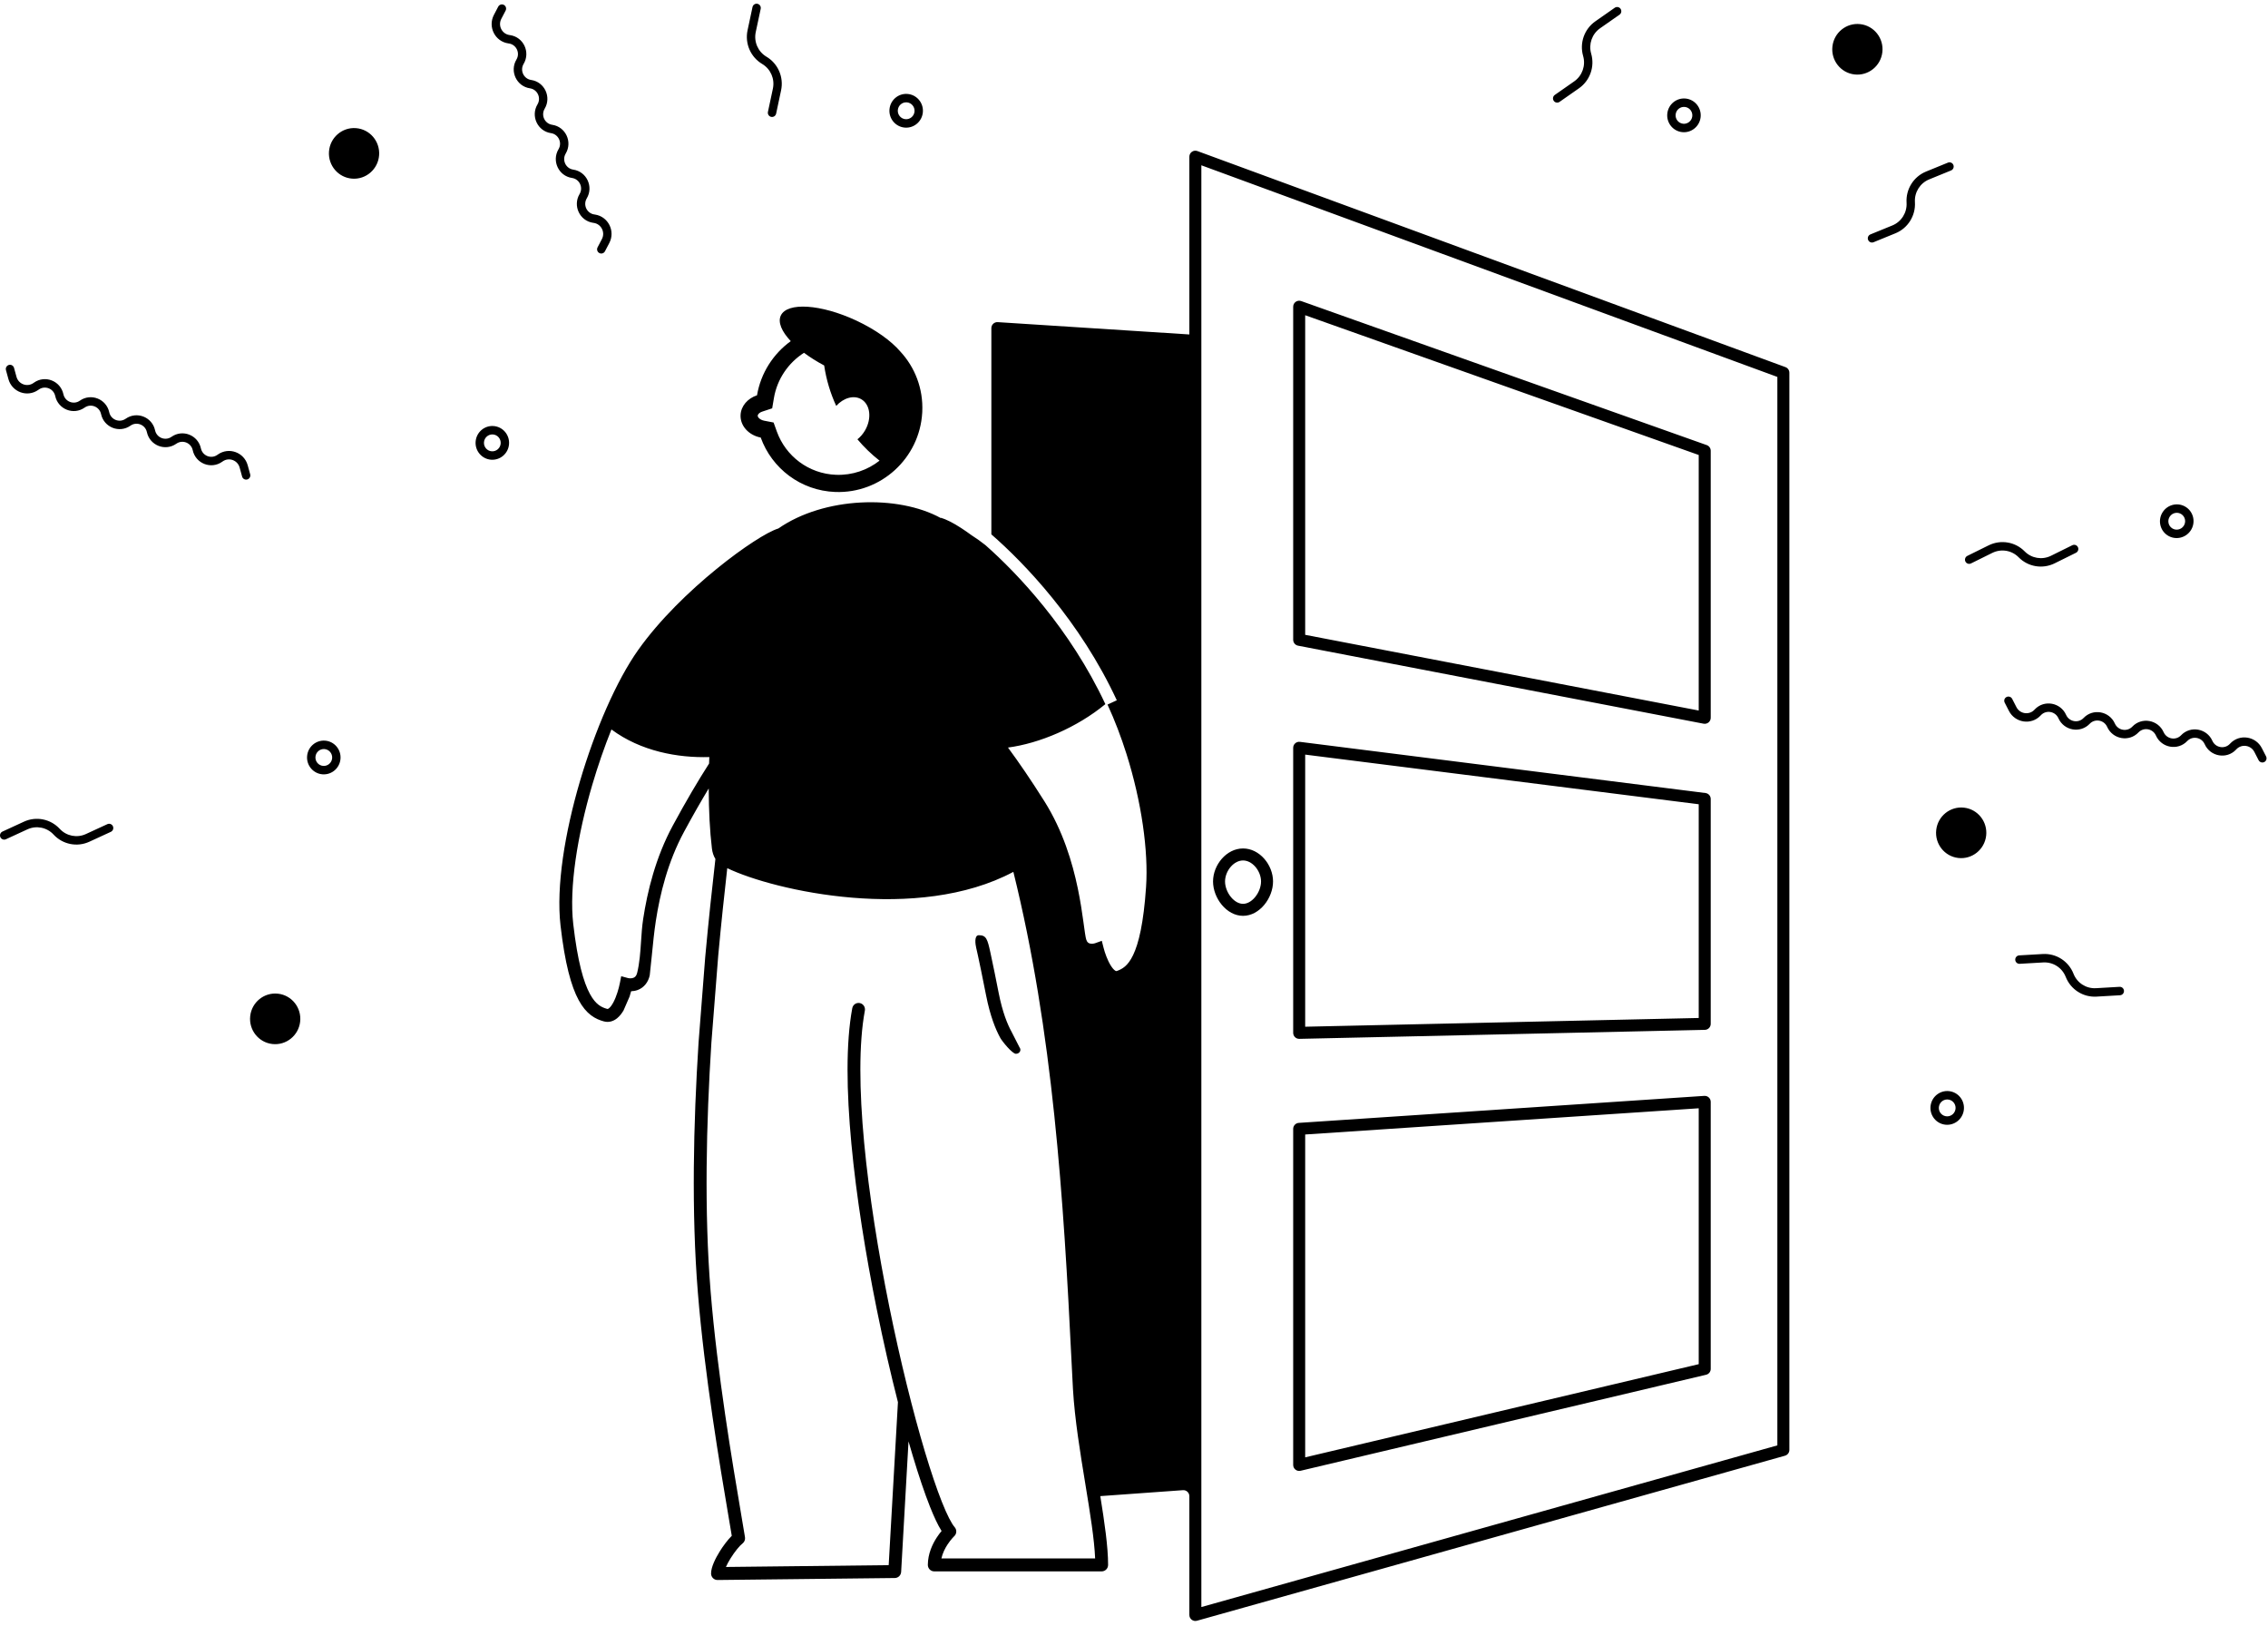 <svg viewBox="0 0 378 271">
  <path
    fill-rule="evenodd"
    clip-rule="evenodd"
    d="M83.552 3.139C82.959 4.272 83.655 5.653 84.911 5.838L85.02 5.854C87.253 6.184 88.433 8.696 87.27 10.647C86.62 11.737 87.279 13.141 88.527 13.325C90.761 13.654 91.94 16.166 90.778 18.117C90.128 19.207 90.787 20.611 92.035 20.795C94.268 21.124 95.448 23.636 94.285 25.587C93.635 26.677 94.294 28.081 95.542 28.265C97.775 28.594 98.955 31.107 97.792 33.057C97.143 34.147 97.802 35.551 99.049 35.735L99.158 35.751C101.368 36.077 102.592 38.506 101.549 40.497L100.83 41.87C100.65 42.214 100.228 42.346 99.887 42.165C99.546 41.984 99.416 41.558 99.596 41.215L100.315 39.842C100.908 38.709 100.212 37.328 98.955 37.143L98.846 37.127C96.613 36.797 95.433 34.285 96.596 32.334C97.245 31.244 96.586 29.84 95.338 29.656C93.105 29.327 91.925 26.815 93.088 24.864C93.738 23.774 93.079 22.37 91.831 22.186C89.598 21.857 88.418 19.345 89.581 17.394C90.231 16.304 89.571 14.9 88.324 14.716C86.09 14.387 84.911 11.874 86.073 9.924C86.723 8.834 86.064 7.43 84.816 7.246L84.707 7.23C82.498 6.904 81.274 4.475 82.317 2.484L83.036 1.111C83.216 0.767 83.638 0.635 83.979 0.816C84.32 0.997 84.45 1.423 84.27 1.766L83.552 3.139ZM125.957 5.347L126.783 1.468C126.864 1.089 126.624 0.715 126.247 0.634C125.87 0.553 125.499 0.795 125.418 1.175L124.592 5.053C124.122 7.258 125.105 9.516 127.032 10.66C128.441 11.497 129.16 13.149 128.816 14.761L127.99 18.64C127.909 19.02 128.149 19.393 128.526 19.474C128.903 19.555 129.274 19.313 129.355 18.933L130.181 15.055C130.651 12.85 129.668 10.592 127.741 9.448C126.332 8.611 125.613 6.959 125.957 5.347ZM17.895 137.334L14.313 138.983C12.824 139.669 11.067 139.318 9.952 138.112C8.428 136.464 6.027 135.984 3.991 136.921L0.409 138.57C0.058 138.732 -0.097 139.149 0.063 139.502C0.223 139.855 0.637 140.011 0.988 139.849L4.57 138.2C6.059 137.515 7.815 137.866 8.93 139.072C10.454 140.72 12.856 141.2 14.892 140.263L18.474 138.614C18.825 138.452 18.979 138.035 18.819 137.682C18.66 137.328 18.245 137.173 17.895 137.334ZM5.577 63.821C4.535 64.554 3.088 64.03 2.75 62.797L2.339 61.302C2.237 60.927 1.852 60.708 1.481 60.812C1.109 60.916 0.891 61.304 0.994 61.678L1.404 63.173C1.999 65.341 4.544 66.263 6.376 64.974L6.466 64.91C7.5 64.182 8.936 64.748 9.204 65.989C9.684 68.211 12.253 69.224 14.105 67.92C15.139 67.192 16.575 67.758 16.843 68.999C17.323 71.221 19.892 72.234 21.744 70.931C22.779 70.203 24.214 70.768 24.482 72.01C24.962 74.232 27.532 75.244 29.383 73.941C30.418 73.213 31.853 73.779 32.121 75.02C32.601 77.242 35.171 78.255 37.022 76.951L37.113 76.888C38.154 76.155 39.602 76.679 39.94 77.912L40.35 79.407C40.453 79.781 40.837 80 41.209 79.896C41.581 79.792 41.799 79.405 41.696 79.031L41.285 77.536C40.69 75.368 38.146 74.446 36.314 75.735L36.224 75.799C35.189 76.527 33.754 75.961 33.486 74.72C33.006 72.498 30.436 71.485 28.585 72.788C27.55 73.516 26.115 72.951 25.846 71.709C25.367 69.487 22.797 68.475 20.945 69.778C19.911 70.506 18.475 69.94 18.207 68.699C17.727 66.477 15.158 65.465 13.306 66.768C12.272 67.496 10.836 66.93 10.568 65.689C10.088 63.467 7.519 62.454 5.667 63.757L5.577 63.821ZM58.698 29.768C61.005 29.938 63.014 28.191 63.185 25.867C63.356 23.543 61.624 21.521 59.318 21.351C57.011 21.181 55.002 22.928 54.831 25.252C54.66 27.576 56.392 29.598 58.698 29.768ZM153.813 18.664C153.699 20.213 152.36 21.378 150.822 21.265C149.284 21.151 148.13 19.803 148.244 18.254C148.358 16.704 149.697 15.54 151.235 15.653C152.773 15.767 153.927 17.114 153.813 18.664ZM152.421 18.561C152.364 19.336 151.694 19.918 150.925 19.862C150.156 19.805 149.579 19.131 149.636 18.357C149.693 17.582 150.363 17 151.132 17.056C151.901 17.113 152.478 17.787 152.421 18.561ZM81.848 76.604C83.386 76.717 84.725 75.553 84.839 74.003C84.953 72.454 83.799 71.106 82.261 70.993C80.723 70.879 79.384 72.044 79.27 73.593C79.156 75.143 80.31 76.491 81.848 76.604ZM81.951 75.201C82.72 75.258 83.39 74.675 83.447 73.901C83.504 73.126 82.927 72.452 82.158 72.395C81.389 72.339 80.719 72.921 80.662 73.696C80.605 74.471 81.182 75.144 81.951 75.201ZM56.751 126.428C56.637 127.978 55.298 129.142 53.76 129.029C52.223 128.916 51.068 127.568 51.182 126.019C51.296 124.469 52.636 123.305 54.173 123.418C55.711 123.531 56.865 124.879 56.751 126.428ZM55.359 126.326C55.302 127.101 54.633 127.683 53.864 127.626C53.095 127.57 52.518 126.896 52.575 126.121C52.632 125.346 53.301 124.764 54.07 124.821C54.839 124.877 55.416 125.551 55.359 126.326ZM336.072 117.836C336.655 118.974 338.185 119.201 339.061 118.281L339.136 118.202C340.693 116.566 343.426 117.051 344.35 119.125C344.866 120.284 346.393 120.555 347.262 119.641C348.819 118.006 351.552 118.491 352.476 120.565C352.992 121.724 354.519 121.995 355.388 121.081C356.945 119.446 359.678 119.93 360.602 122.005C361.118 123.164 362.645 123.435 363.514 122.521C365.071 120.886 367.804 121.37 368.728 123.445C369.244 124.604 370.771 124.875 371.64 123.961L371.716 123.881C373.256 122.264 375.946 122.664 376.972 124.664L377.68 126.043C377.857 126.388 377.721 126.809 377.377 126.983C377.033 127.157 376.61 127.019 376.433 126.674L375.725 125.295C375.142 124.158 373.612 123.93 372.736 124.85L372.66 124.93C371.104 126.565 368.371 126.081 367.447 124.006C366.931 122.847 365.404 122.576 364.534 123.49C362.978 125.125 360.245 124.641 359.321 122.566C358.805 121.407 357.278 121.136 356.408 122.05C354.852 123.685 352.119 123.201 351.195 121.126C350.679 119.967 349.152 119.696 348.282 120.61C346.726 122.245 343.993 121.761 343.069 119.686C342.553 118.527 341.026 118.257 340.156 119.17L340.08 119.25C338.541 120.868 335.851 120.467 334.824 118.468L334.117 117.089C333.94 116.744 334.075 116.322 334.42 116.148C334.764 115.974 335.187 116.112 335.364 116.457L336.072 117.836ZM309.087 12.406C311.385 12.668 313.462 11.003 313.726 8.688C313.99 6.372 312.34 4.283 310.042 4.021C307.744 3.759 305.667 5.424 305.404 7.74C305.14 10.055 306.789 12.144 309.087 12.406ZM315.388 37.57L311.738 39.06C311.38 39.206 311.207 39.616 311.352 39.976C311.496 40.336 311.903 40.51 312.26 40.364L315.911 38.873C317.986 38.026 319.292 35.937 319.154 33.688C319.053 32.042 320.008 30.514 321.526 29.895L325.177 28.404C325.534 28.258 325.707 27.848 325.563 27.488C325.419 27.128 325.012 26.955 324.654 27.101L321.004 28.591C318.929 29.439 317.622 31.527 317.761 33.777C317.862 35.422 316.906 36.95 315.388 37.57ZM331.026 139.252C330.762 141.567 328.685 143.232 326.387 142.97C324.089 142.709 322.44 140.619 322.704 138.304C322.967 135.988 325.044 134.323 327.342 134.585C329.641 134.847 331.29 136.936 331.026 139.252ZM45.387 173.97C47.685 174.232 49.762 172.567 50.025 170.252C50.289 167.936 48.64 165.847 46.342 165.585C44.044 165.323 41.967 166.988 41.703 169.304C41.439 171.619 43.089 173.709 45.387 173.97ZM340.542 160.377L336.61 160.605C336.225 160.627 335.896 160.331 335.875 159.943C335.854 159.556 336.149 159.223 336.534 159.201L340.466 158.974C342.701 158.844 344.763 160.169 345.585 162.263C346.186 163.794 347.694 164.763 349.329 164.669L353.261 164.441C353.646 164.419 353.975 164.715 353.996 165.103C354.017 165.491 353.722 165.823 353.337 165.845L349.405 166.073C347.17 166.202 345.108 164.877 344.286 162.783C343.685 161.252 342.177 160.283 340.542 160.377ZM323.959 187.372C325.468 187.687 326.95 186.71 327.267 185.189C327.585 183.668 326.619 182.179 325.109 181.864C323.6 181.549 322.119 182.526 321.801 184.047C321.484 185.568 322.45 187.056 323.959 187.372ZM324.247 185.995C325.001 186.152 325.742 185.664 325.901 184.903C326.06 184.143 325.577 183.399 324.822 183.241C324.067 183.083 323.327 183.572 323.168 184.332C323.009 185.093 323.492 185.837 324.247 185.995ZM365.109 88.41C364.243 89.7 362.504 90.049 361.223 89.19C359.943 88.331 359.607 86.588 360.473 85.298C361.339 84.008 363.078 83.659 364.359 84.518C365.639 85.378 365.975 87.12 365.109 88.41ZM363.95 87.632C363.517 88.277 362.647 88.452 362.007 88.022C361.367 87.593 361.199 86.721 361.632 86.076C362.065 85.431 362.935 85.257 363.575 85.686C364.215 86.116 364.383 86.987 363.95 87.632ZM341.834 92.612L345.383 90.856C345.73 90.685 346.149 90.827 346.318 91.174C346.487 91.521 346.342 91.942 345.995 92.114L342.446 93.869C340.429 94.867 338.011 94.463 336.443 92.866C335.296 91.698 333.527 91.402 332.052 92.132L328.504 93.887C328.156 94.059 327.737 93.917 327.568 93.569C327.399 93.222 327.544 92.801 327.892 92.629L331.44 90.874C333.457 89.877 335.875 90.281 337.443 91.878C338.59 93.046 340.359 93.341 341.834 92.612ZM283.435 19.533C283.261 21.077 281.877 22.188 280.345 22.015C278.813 21.843 277.712 20.451 277.886 18.907C278.061 17.363 279.444 16.252 280.976 16.425C282.509 16.598 283.609 17.989 283.435 19.533ZM282.048 19.377C281.961 20.148 281.269 20.704 280.503 20.618C279.737 20.531 279.186 19.835 279.274 19.063C279.361 18.291 280.052 17.736 280.819 17.822C281.585 17.909 282.135 18.605 282.048 19.377ZM259.132 15.82L262.369 13.557C263.715 12.616 264.313 10.915 263.855 9.333C263.228 7.17 264.047 4.843 265.887 3.557L269.123 1.294C269.44 1.073 269.875 1.152 270.095 1.471C270.314 1.79 270.235 2.228 269.918 2.449L266.681 4.712C265.336 5.653 264.737 7.355 265.195 8.937C265.822 11.1 265.003 13.426 263.164 14.712L259.927 16.975C259.61 17.197 259.175 17.118 258.956 16.799C258.736 16.48 258.815 16.041 259.132 15.82ZM199.496 270.074C198.858 270.253 198.226 269.773 198.226 269.111V249.314C198.226 248.734 197.733 248.275 197.154 248.317L183.383 249.307C184.089 253.68 184.682 257.737 184.682 260.771C184.682 261.366 184.204 261.848 183.614 261.848H155.707C155.423 261.848 155.15 261.734 154.95 261.531C154.75 261.327 154.638 261.052 154.639 260.765C154.649 258.898 155.414 257.299 156.122 256.21C156.407 255.772 156.691 255.403 156.93 255.117C156.311 254.142 155.66 252.741 154.995 251.066C154.1 248.812 153.123 245.919 152.118 242.567C151.887 241.797 151.654 241.001 151.42 240.183C150.963 248.15 150.514 256.135 150.19 261.937C150.159 262.503 149.698 262.948 149.136 262.954L119.592 263.285C119.307 263.288 119.032 263.176 118.829 262.973C118.626 262.771 118.512 262.495 118.512 262.207C118.512 261.612 118.725 260.956 118.972 260.378C119.231 259.771 119.582 259.125 119.964 258.511C120.557 257.561 121.29 256.587 121.962 255.922C121.812 255.013 121.632 253.949 121.429 252.753L121.428 252.749V252.747C119.988 244.25 117.422 229.106 116.311 215.398C115.225 202.011 115.564 187.262 116.427 173.711L117.535 159.503C118.089 153.429 118.691 147.872 119.234 143.136C118.918 142.624 118.728 142.022 118.653 141.392C118.306 138.472 118.128 135.053 118.12 131.384C116.848 133.491 115.48 135.879 114.007 138.607C111.282 143.649 109.986 149.026 109.306 153.455C109.022 155.305 108.839 157.166 108.656 159.026L108.65 159.085L108.649 159.099L108.633 159.259C108.525 160.351 108.418 161.444 108.288 162.533C108.052 163.631 107.351 164.578 106.279 164.971C105.909 165.106 105.536 165.167 105.188 165.178C105.112 165.464 105.025 165.765 104.926 166.071L103.916 168.39C103.629 168.87 103.278 169.332 102.851 169.679C102.28 170.143 101.513 170.438 100.639 170.199C99.982 170.02 99.243 169.742 98.5 169.178C97.759 168.616 97.069 167.811 96.441 166.648C95.201 164.356 94.151 160.581 93.421 154.224C92.67 147.69 94.153 138.705 96.659 130.183C99.169 121.649 102.76 113.394 106.356 108.319C109.933 103.27 114.938 98.457 119.429 94.802C121.679 92.97 123.815 91.417 125.599 90.261C127.291 89.163 128.764 88.358 129.733 88.061C137.339 82.775 149.632 82.398 156.786 86.319L156.796 86.282C157.743 86.545 158.892 87.145 160.196 87.991C160.739 88.344 161.319 88.746 161.937 89.198C162.708 89.683 163.473 90.231 164.24 90.838C169.57 95.543 178.345 104.764 184.227 117.335C179.489 121.238 173.238 123.878 167.997 124.57C169.809 127.023 171.818 129.956 174.066 133.522C177.146 138.407 178.731 143.711 179.63 148.023C180.08 150.183 180.36 152.105 180.567 153.606L180.646 154.182L180.647 154.185L180.648 154.194L180.649 154.199V154.202C180.717 154.702 180.777 155.137 180.834 155.512C180.915 156.044 180.979 156.375 181.034 156.552C181.115 156.815 181.221 156.958 181.308 157.04C181.397 157.124 181.506 157.183 181.642 157.22C181.942 157.3 182.305 157.25 182.532 157.169L183.634 156.775L183.924 157.918C184.138 158.764 184.56 159.968 185.104 160.854C185.378 161.302 185.635 161.586 185.842 161.728C186.013 161.844 186.08 161.826 186.137 161.805C186.619 161.633 187.065 161.417 187.496 161.046C187.929 160.673 188.395 160.101 188.849 159.156C189.773 157.232 190.601 153.859 191.011 147.791C191.413 141.851 190.275 133.642 187.747 125.636C186.856 122.815 185.799 120.039 184.587 117.408L186.133 116.69C179.99 103.458 170.722 93.831 165.226 89.043V54.678C165.226 54.1 165.714 53.643 166.29 53.68L198.226 55.732V26.111C198.226 25.416 198.918 24.933 199.571 25.173L297.571 61.173C297.964 61.317 298.226 61.692 298.226 62.111V241.611C298.226 242.059 297.927 242.453 297.496 242.574L199.496 270.074ZM296.226 62.809L200.226 27.544V267.792L296.226 240.853V62.809ZM216.762 245.084C216.134 245.232 215.531 244.756 215.531 244.111V188.111C215.531 187.584 215.94 187.148 216.465 187.113L284.054 182.613C284.631 182.575 285.12 183.033 285.12 183.611V228.111C285.12 228.575 284.801 228.977 284.35 229.084L216.762 245.084ZM217.531 189.047V242.847L283.12 227.32V184.68L217.531 189.047ZM216.553 173.111C215.992 173.123 215.531 172.672 215.531 172.111V124.611C215.531 124.009 216.059 123.544 216.656 123.619L284.245 132.145C284.745 132.208 285.12 132.633 285.12 133.137V170.611C285.12 171.155 284.685 171.599 284.142 171.611L216.553 173.111ZM217.531 125.745V171.089L283.12 169.633V134.019L217.531 125.745ZM285.12 119.611C285.12 120.239 284.548 120.712 283.931 120.593L216.342 107.593C215.871 107.502 215.531 107.09 215.531 106.611V51.111C215.531 50.421 216.215 49.938 216.866 50.169L284.455 74.169C284.854 74.311 285.12 74.688 285.12 75.111V119.611ZM217.531 52.528V105.785L283.12 118.4V75.817L217.531 52.528ZM209.173 149.503C209.807 148.741 210.174 147.753 210.174 146.884C210.174 146.026 209.817 145.112 209.207 144.418C208.602 143.729 207.868 143.384 207.174 143.384C206.48 143.384 205.746 143.729 205.141 144.418C204.531 145.112 204.174 146.026 204.174 146.884C204.174 147.753 204.541 148.741 205.176 149.503C205.809 150.264 206.538 150.611 207.174 150.611C207.81 150.611 208.539 150.264 209.173 149.503ZM207.174 152.611C209.936 152.611 212.174 149.645 212.174 146.884C212.174 144.122 209.936 141.384 207.174 141.384C204.413 141.384 202.174 144.122 202.174 146.884C202.174 149.645 204.413 152.611 207.174 152.611ZM121.209 144.669C129.114 148.468 152.962 153.777 168.886 145.289L168.894 145.285C175.49 171.904 177.264 199.678 178.595 226.963V226.965V226.967C178.687 228.85 178.762 230.376 178.827 231.483C179.124 236.524 180.041 242.115 180.884 247.254L180.923 247.496C181.695 252.206 182.387 256.476 182.522 259.693H156.901C157.095 258.827 157.488 258.039 157.908 257.392C158.199 256.945 158.489 256.586 158.705 256.34C158.813 256.218 158.901 256.125 158.96 256.065C158.979 256.046 158.994 256.03 159.007 256.018L159.024 256.001L159.037 255.988C159.462 255.591 159.496 254.925 159.114 254.487C158.597 253.893 157.861 252.488 156.978 250.264C156.113 248.089 155.157 245.261 154.162 241.943C152.172 235.31 150.046 226.776 148.212 217.717C146.379 208.658 144.841 199.092 144.024 190.393C143.205 181.671 143.119 173.904 144.143 168.403C144.251 167.818 143.87 167.255 143.29 167.145C142.711 167.035 142.153 167.42 142.044 168.005C140.963 173.811 141.074 181.823 141.898 190.596C142.724 199.391 144.275 209.036 146.12 218.148C147.223 223.598 148.432 228.864 149.657 233.652C149.108 243.132 148.522 253.499 148.114 260.81L120.984 261.114C121.185 260.664 121.458 260.162 121.772 259.659C122.475 258.532 123.277 257.563 123.762 257.189C124.075 256.947 124.23 256.55 124.166 256.158C124.001 255.149 123.793 253.919 123.553 252.504V252.503L123.536 252.401L123.533 252.383L123.532 252.378L123.531 252.371V252.369L123.53 252.364C122.088 243.855 119.542 228.825 118.439 215.222C117.36 201.908 117.702 187.21 118.568 173.696L119.701 159.278C120.192 153.933 120.72 148.993 121.209 144.669ZM118.181 127.234C118.192 126.875 118.205 126.516 118.219 126.154C112.988 126.309 106.801 125.196 101.906 121.553C100.732 124.473 99.646 127.605 98.707 130.796C96.229 139.221 94.841 147.873 95.542 153.976C96.264 160.256 97.277 163.695 98.315 165.616C98.826 166.56 99.329 167.111 99.784 167.456C100.238 167.801 100.699 167.983 101.197 168.119C101.246 168.133 101.324 168.152 101.512 167.999C101.73 167.823 101.986 167.49 102.247 166.993C102.763 166.011 103.135 164.71 103.313 163.805L103.535 162.673L104.639 162.974C104.868 163.037 105.241 163.058 105.55 162.945C105.791 162.857 106.055 162.673 106.189 162.131C106.606 160.438 106.725 158.647 106.842 156.864L106.843 156.856V156.853C106.926 155.596 107.009 154.342 107.196 153.125C107.896 148.564 109.245 142.918 112.132 137.575C114.373 133.428 116.376 130.046 118.181 127.234ZM169.916 174.522C170.284 174.997 169.934 175.6 169.316 175.6C168.699 175.6 167.017 173.501 166.715 172.954C165.94 171.552 165.027 169.313 164.347 165.859C163.685 162.503 163.251 160.432 162.983 159.203C162.849 158.589 162.757 158.186 162.699 157.939C162.574 157.411 162.317 155.84 163.141 155.84C164.376 155.84 164.574 156.469 165.062 158.707C165.55 160.945 165.998 163.191 166.441 165.438C167.085 168.706 167.93 170.727 168.58 171.905L169.916 174.522ZM131.793 56.846C130.281 55.241 129.61 53.697 130.135 52.582C131.202 50.311 136.816 50.677 142.674 53.399C145.897 54.897 148.522 56.795 150.054 58.578C152.477 61.19 153.889 64.742 153.712 68.603C153.71 68.661 153.707 68.718 153.703 68.775C153.265 76.364 146.813 82.263 139.213 81.981C133.429 81.767 128.635 78.034 126.788 72.913C124.798 72.528 123.346 70.966 123.429 69.156C123.499 67.641 124.623 66.379 126.17 65.869C126.799 62.155 128.884 58.953 131.793 56.846ZM134.002 58.788C131.407 60.442 129.526 63.147 128.988 66.323L128.697 68.042L127.042 68.588C126.734 68.689 126.529 68.846 126.415 68.98C126.309 69.104 126.288 69.198 126.285 69.262C126.282 69.33 126.298 69.46 126.457 69.637C126.625 69.822 126.927 70.019 127.353 70.102L128.932 70.406L129.477 71.919C130.946 75.991 134.756 78.951 139.344 79.12C142.062 79.221 144.595 78.326 146.591 76.762C145.242 75.705 144.007 74.512 142.906 73.204C143.39 72.818 143.828 72.316 144.176 71.717C145.335 69.718 145.048 67.391 143.536 66.52C142.281 65.797 140.576 66.303 139.37 67.638C138.398 65.533 137.713 63.27 137.362 60.902C136.117 60.24 134.985 59.523 134.002 58.788Z"
  />
</svg>
